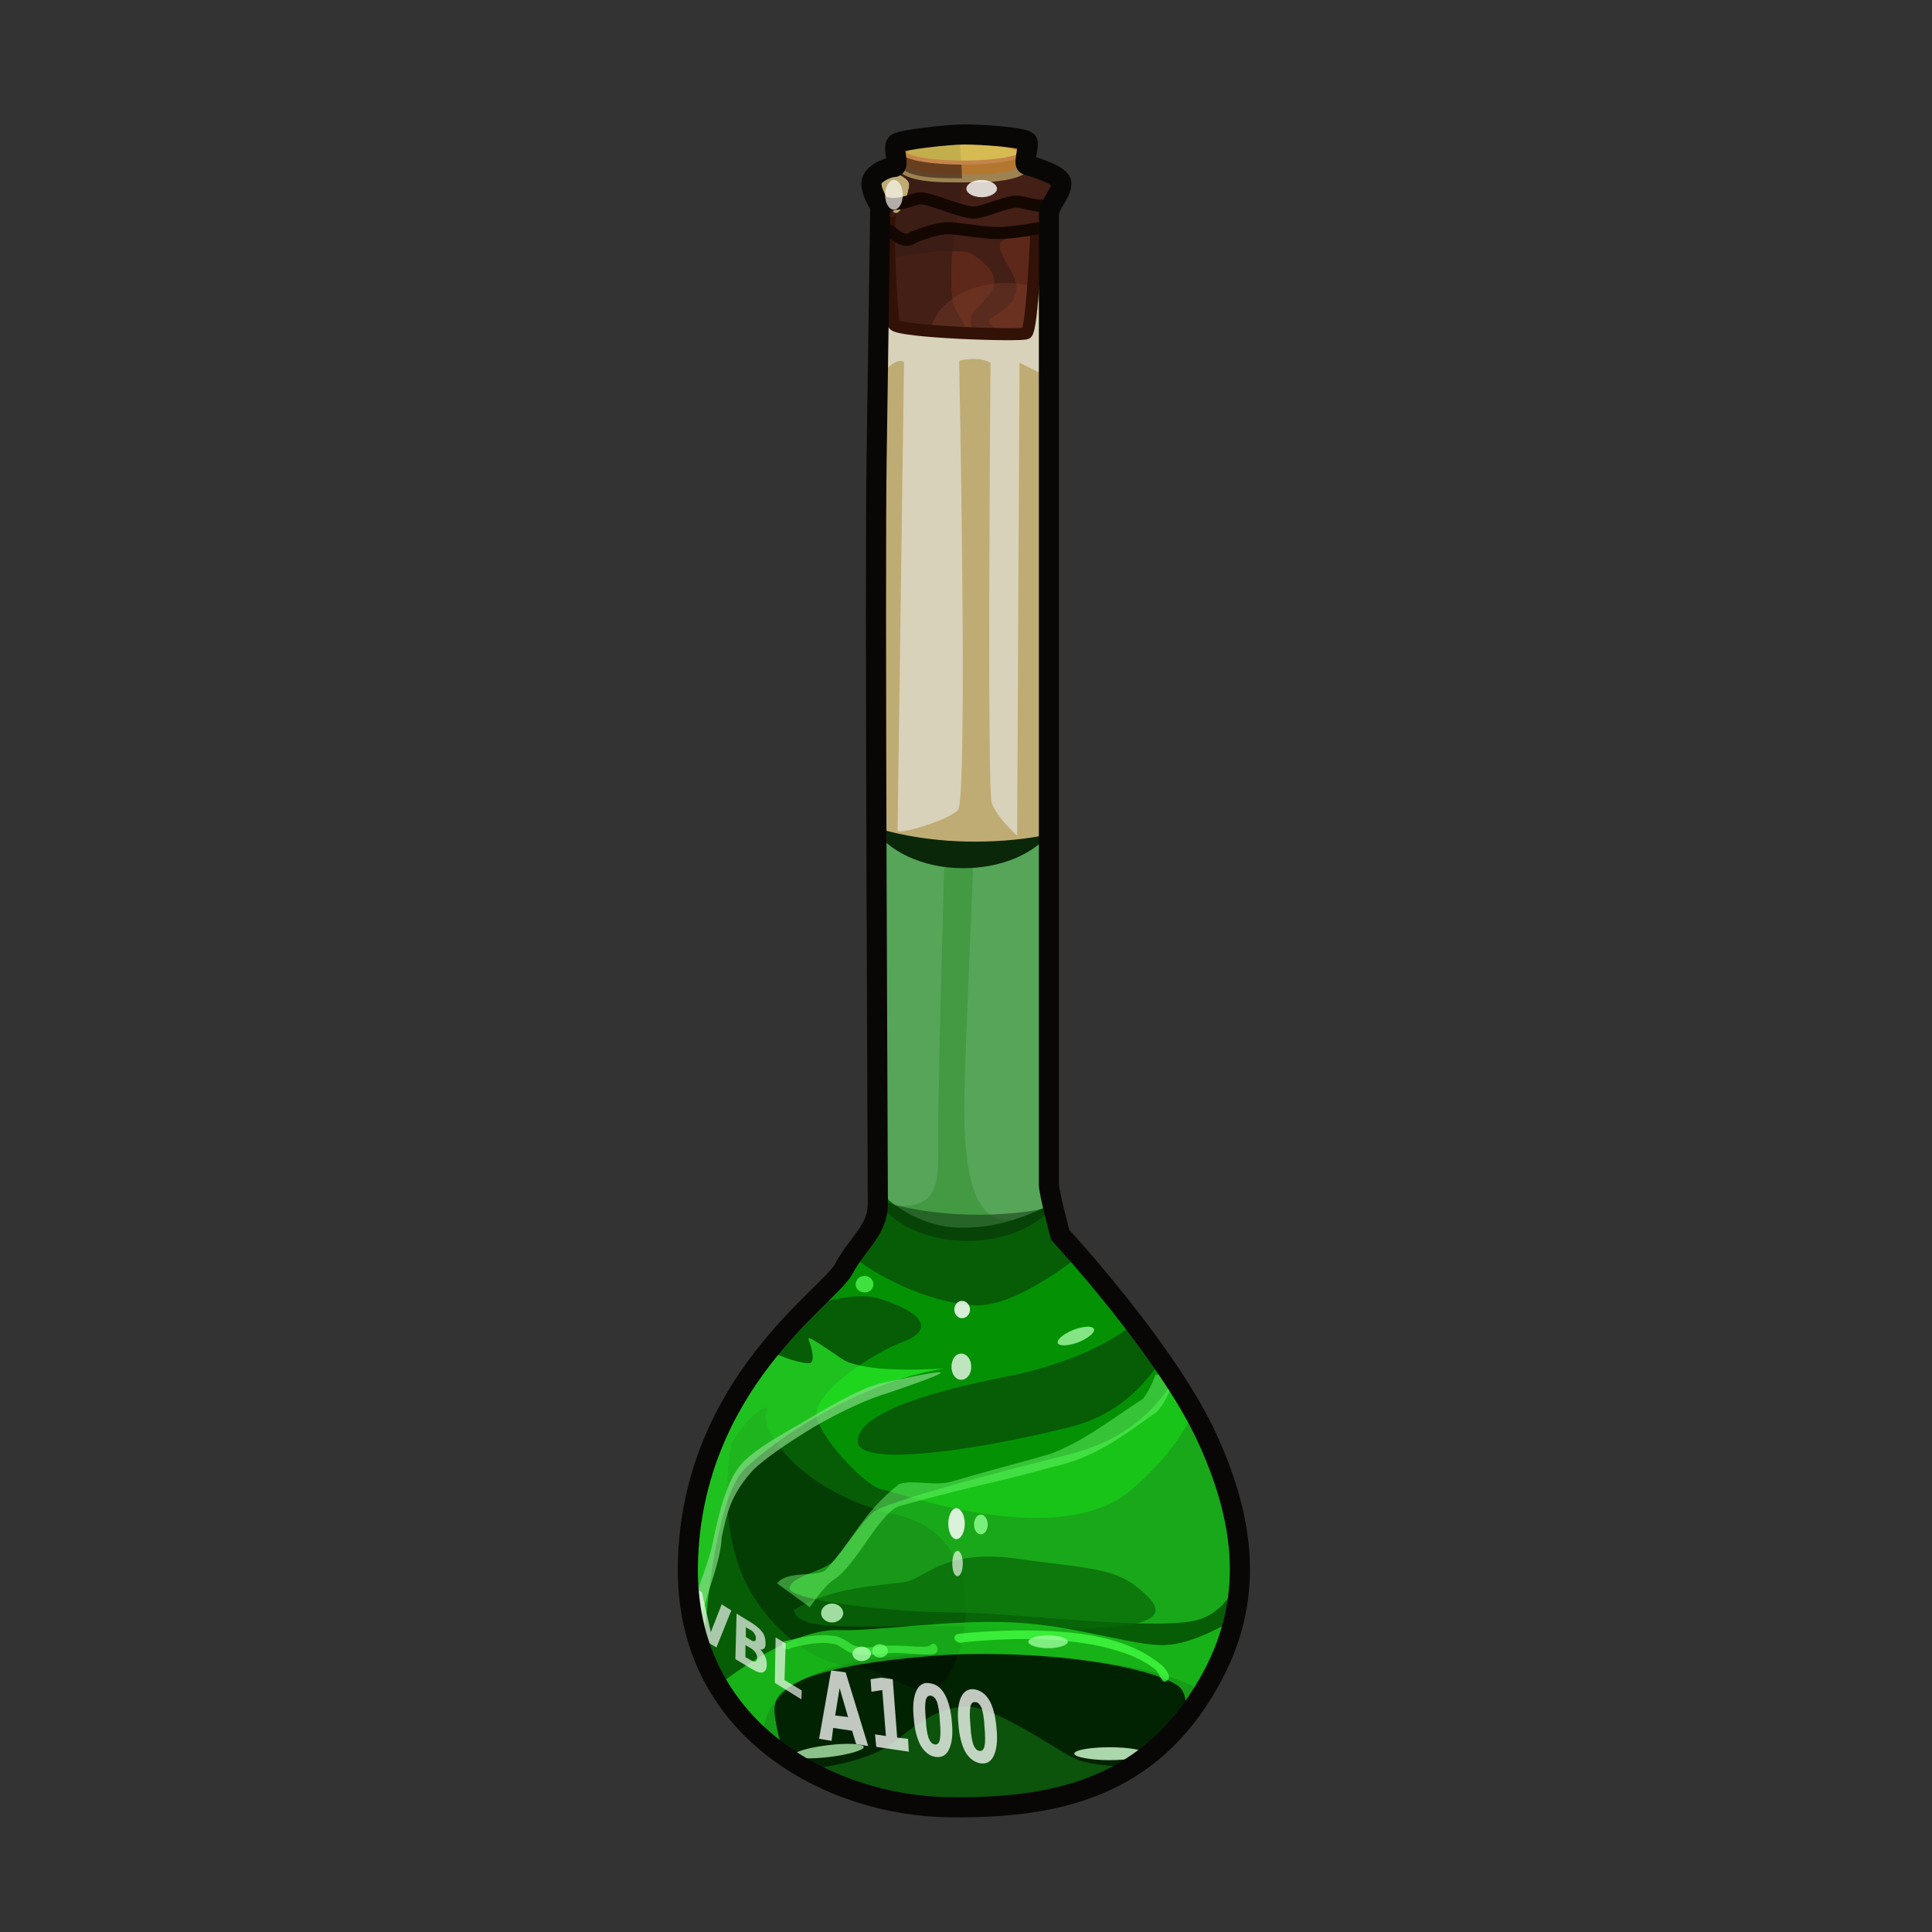 <?xml version="1.0" encoding="UTF-8" standalone="no"?>
<!DOCTYPE svg PUBLIC "-//W3C//DTD SVG 1.0//EN" "http://www.w3.org/TR/2001/REC-SVG-20010904/DTD/svg10.dtd">
<svg xmlns:svg="http://www.w3.org/2000/svg" xmlns="http://www.w3.org/2000/svg" version="1.0" width="100%" height="100%" viewBox="0 0 48 48" id="_green03">
<rect x="0" y="0" width="48" height="48" fill="#333333" stroke="none"/>
<defs id="defs2385"/>
<g id="green03">
<path d="M 23.96,3.34 C 23.57,3.34 22.4,3.47 22.28,3.56 C 22.16,3.65 22.37,4.15 22.21,4.15 C 22.06,4.15 21.65,4.32 21.65,4.56 C 21.65,4.8 21.87,5.12 21.87,5.12 L 21.78,11.34 C 21.73,14.14 21.81,29.28 21.81,29.9 C 21.81,30.57 21.32,30.86 20.96,31.53 C 20.6,32.21 17.18,34.39 17.09,38.87 C 17.01,42.96 20.61,44.87 23.59,44.9 C 26.13,44.93 28.41,44.47 29.9,42.03 C 31.17,39.98 31,37.97 30.03,35.81 C 29.04,33.59 26.34,30.68 26.34,30.68 C 26.34,30.68 26.06,29.63 26.06,29.43 C 26.06,29.25 26.06,13.87 26.06,11.34 C 26.06,11.34 26.06,5.48 26.06,5.31 C 26.06,5.1 26.37,4.8 26.37,4.56 C 26.37,4.32 25.56,4.12 25.5,4.09 C 25.43,4.06 25.56,3.65 25.53,3.53 C 25.5,3.41 24.36,3.34 23.96,3.34 z" id="p2465" style="fill:#bfac74;fill-opacity:1;fill-rule:evenodd;stroke:none"/>
<path d="M 26.06,20.68 C 25.24,21.12 24.38,21.5 23.68,21.5 C 23.25,21.56 22.52,21.18 21.78,20.71 C 21.8,25.11 21.81,29.59 21.81,29.9 C 22.86,33.16 24.37,33.91 26.34,30.71 C 26.34,30.71 26.06,29.63 26.06,29.43 C 26.06,29.34 26.06,24.97 26.06,20.68 z" id="p3245" style="fill:#439a43;fill-opacity:1;fill-rule:evenodd;stroke:none"/>
<path d="M 26.06,20.68 C 25.42,21.02 24.77,21.32 24.18,21.43 C 24.1,23.38 23.96,26.71 23.96,27.21 C 23.96,27.87 23.87,30.31 25,30.31 C 25.35,30.31 25.8,30.34 26.25,30.37 C 26.16,30.04 26.06,29.57 26.06,29.43 C 26.06,29.34 26.06,24.97 26.06,20.68 z M 21.78,20.71 C 21.8,25.11 21.81,29.59 21.81,29.9 C 21.81,29.91 21.8,29.92 21.81,29.93 C 23.4,30.12 23.31,29.56 23.31,28.06 C 23.31,26.89 23.41,23.37 23.46,21.46 C 23.03,21.42 22.41,21.11 21.78,20.71 z" id="p3255" style="fill:#89c590;fill-opacity:0.27;fill-rule:evenodd;stroke:none"/>
<path d="M 21.81,29.56 C 21.81,29.58 21.81,29.89 21.81,29.9 C 21.81,30.58 21.32,30.85 20.96,31.53 C 20.61,32.2 17.18,34.38 17.09,38.87 C 17.01,42.96 20.61,44.87 23.59,44.9 C 26.13,44.93 28.41,44.49 29.9,42.06 C 31.17,40 30.99,37.97 30.03,35.81 C 29.03,33.59 26.34,30.71 26.34,30.71 C 26.34,30.71 26.23,30.28 26.15,29.9 C 25.44,30.26 24.75,30.5 23.95,30.5 C 23.17,30.53 22.33,30.13 21.81,29.56 z" id="p3250" style="fill:#065d06;fill-opacity:1;fill-rule:evenodd;stroke:none"/>
<path d="M 18.17,35.88 C 17.9,37.46 18.2,38.63 18.5,39.26 C 19.04,40.41 20.19,41.34 21.12,41.39 C 22.04,41.45 22.54,42.16 23.24,41.94 C 23.95,41.72 24.88,38.22 22.26,37.63 C 19.86,37.08 18.88,35.5 19.04,35.11 C 19.21,34.73 18.55,35.17 18.17,35.88 z" id="p3292" style="fill:#042904;fill-opacity:0.61;fill-rule:evenodd;stroke:none"/>
<path d="M 21.18,31.21 C 21.11,31.32 21.03,31.4 20.96,31.53 C 20.87,31.71 20.52,32.03 20.09,32.46 C 20.74,32.25 21.41,32.11 21.9,32.28 C 23.14,32.69 23.08,33.1 22.43,33.34 C 21.78,33.57 20.07,34.63 20.31,35.28 C 20.54,35.92 21.55,36.94 21.9,37 C 22.25,37.05 26.26,38.56 28.09,37.03 C 28.85,36.39 29.36,35.71 29.65,35.09 C 29.41,34.66 29.14,34.23 28.84,33.81 C 28.44,34.37 27.85,35.14 26.56,35.46 C 24.2,36.05 21.31,36.46 21.31,35.81 C 21.31,35.16 22.84,34.63 24.96,34.21 C 26.51,33.91 27.6,33.36 28.15,32.9 C 27.64,32.23 27.15,31.6 26.81,31.21 C 26.1,31.75 25.02,32.47 24.21,32.43 C 23.3,32.39 21.99,31.87 21.18,31.21 z" id="p3265" style="fill:#02bc02;fill-opacity:0.56;fill-rule:evenodd;stroke:none"/>
<path d="M 20.09,33.25 C 20.09,33.25 20.09,33.28 20.09,33.28 C 20.09,33.28 20.32,33.87 20.09,33.87 C 19.96,33.87 19.54,33.78 19.12,33.56 C 18.14,34.76 17.13,36.47 17.09,38.87 C 17.07,39.69 17.22,40.41 17.46,41.06 C 17.63,38.91 17.95,37.04 18.5,36.5 C 19.13,35.86 21.28,34.34 23.46,34 C 22.62,34.05 21.37,34.07 20.9,33.75 C 20.19,33.26 20.1,33.23 20.09,33.25 z" id="p3260" style="fill:#30fe30;fill-opacity:0.62;fill-rule:evenodd;stroke:none"/>
<path d="M 29.15,34.31 C 28.6,35.17 27.86,35.81 26.5,36.15 C 24.61,36.62 22.01,37.32 21.71,37.56 C 21.42,37.79 20.92,38.57 20.68,38.81 C 20.45,39.04 19.62,39.17 19.62,39.46 C 19.62,39.76 22.15,40.06 23.68,40.06 C 25.21,40.06 28.99,40.57 29.87,40.21 C 30.28,40.05 30.56,39.71 30.78,39.28 C 30.83,38.14 30.56,37 30.03,35.81 C 29.81,35.32 29.49,34.82 29.15,34.31 z" id="p3270" style="fill:#30fe30;fill-opacity:0.47;fill-rule:evenodd;stroke:none"/>
<path d="M 23.5,41.09 C 20.03,41.14 18.92,42.08 18.96,43.21 C 20.25,44.33 22.01,44.89 23.59,44.9 C 26.13,44.93 28.41,44.49 29.9,42.06 C 29.21,41.51 26.84,41.04 23.5,41.09 z" id="p3280" style="fill:#000000;fill-opacity:0.62;fill-rule:evenodd;stroke:none"/>
<path d="M 24.03,42.4 C 23.32,42.4 22.74,42.86 22.21,43.28 C 21.8,43.6 21.07,43.84 20.06,43.96 C 21.16,44.58 22.42,44.89 23.59,44.9 C 25.25,44.92 26.79,44.72 28.09,43.9 C 27.55,43.88 26.98,43.83 26.68,43.68 C 26.21,43.45 24.73,42.4 24.03,42.4 z" id="p3272" style="fill:#30fe30;fill-opacity:0.22;fill-rule:evenodd;stroke:none"/>
<path d="M 19.72,40.01 C 20.6,39.43 21.92,39.39 22.46,39.31 C 23,39.23 23.42,38.46 25.31,38.73 C 27.2,39 27.78,38.93 28.51,39.66 C 29.25,40.39 27.9,40.55 24.73,40.43 C 21.57,40.32 19.87,40.62 19.72,40.01 z" id="p3285" style="fill:#096809;fill-opacity:0.73;fill-rule:evenodd;stroke:none"/>
<path d="M 30.65,40.25 C 30.41,40.38 29.63,40.84 28.96,40.87 C 28.19,40.91 26.73,40.38 25.18,40.31 C 23.64,40.23 21.76,40.53 20.87,40.5 C 20.07,40.46 18.98,41 17.84,41.87 C 18.25,42.58 18.82,43.13 19.46,43.59 C 19.34,43.12 19.21,42.61 19.25,42.37 C 19.32,41.87 20.24,41.38 23.06,41.15 C 25.87,40.92 28.55,41.41 29.25,41.87 C 29.45,42 29.5,42.31 29.46,42.68 C 29.62,42.49 29.76,42.29 29.9,42.06 C 30.27,41.45 30.51,40.85 30.65,40.25 z" id="p3287" style="fill:#23e823;fill-opacity:0.61;fill-rule:evenodd;stroke:none"/>
<path d="M 21.46,43.4 C 21.47,43.48 21.1,43.59 20.62,43.65 C 20.14,43.71 19.74,43.69 19.73,43.61 C 19.71,43.53 20.07,43.42 20.56,43.36 C 21.03,43.3 21.44,43.32 21.46,43.4 z" id="p3304" style="fill:#b8f3b8;fill-opacity:0.76;fill-rule:evenodd;stroke:none;marker:none;visibility:visible;display:inline;overflow:visible;enable-background:accumulate"/>
<path d="M 28.45,43.57 C 28.45,43.65 28.05,43.73 27.57,43.73 C 27.08,43.73 26.69,43.65 26.69,43.57 C 26.69,43.48 27.08,43.41 27.57,43.41 C 28.05,43.41 28.45,43.48 28.45,43.57 L 28.45,43.57 z" id="p3306" style="fill:#d4ffd4;fill-opacity:0.81;fill-rule:evenodd;stroke:none;marker:none;visibility:visible;display:inline;overflow:visible;enable-background:accumulate"/>
<path d="M 20.75,40.65 C 20.32,40.58 19.89,40.68 19.47,40.78 C 19.34,40.89 19.55,41.04 19.66,40.94 C 20.01,40.86 20.38,40.77 20.75,40.85 C 20.92,40.91 21.05,41.07 21.24,41.09 C 21.59,41.17 21.95,41.05 22.31,41.07 C 22.61,41.07 22.9,41.13 23.19,41.1 C 23.39,41.06 23.26,40.72 23.11,40.88 C 23.01,40.94 22.88,40.9 22.77,40.91 C 22.43,40.89 22.1,40.86 21.77,40.91 C 21.55,40.94 21.3,40.96 21.11,40.82 C 21,40.75 20.88,40.67 20.75,40.65 z" id="p3308" style="fill:#4bff4b;fill-opacity:0.56;fill-rule:evenodd;stroke:none"/>
<path d="M 26.59,40.56 C 25.66,40.47 24.73,40.5 23.81,40.59 C 23.6,40.65 23.77,40.88 23.94,40.8 C 25,40.7 26.08,40.67 27.14,40.86 C 27.68,40.97 28.24,41.12 28.68,41.46 C 28.82,41.53 28.84,41.88 29,41.75 C 29.13,41.66 28.93,41.41 28.81,41.33 C 28.18,40.83 27.37,40.64 26.59,40.56 z" id="p3310" style="fill:#43ff43;fill-opacity:0.76;fill-rule:evenodd;stroke:none"/>
<path d="M 21.87,34.37 C 21.36,34.51 20.69,34.89 19.99,35.31 C 19.28,35.72 18.79,35.99 18.45,36.34 C 18.06,36.75 17.86,37.59 17.71,38.32 C 17.56,39.04 17.28,39.46 17.28,39.84 C 17.28,39.92 17.31,40 17.37,40.06 C 17.45,40.14 17.29,40.32 17.39,40.28 C 17.61,39.43 17.9,38.8 17.93,38.2 C 18.07,37.52 18.18,37.14 18.65,36.59 C 18.87,36.33 19.53,35.87 20.21,35.46 C 20.89,35.06 21.65,34.72 22.03,34.62 C 23.57,34.09 24.11,33.88 21.87,34.37 z" id="p3312" style="fill:#8cdf8c;fill-opacity:0.66;fill-rule:evenodd;stroke:none"/>
<path d="M 28.71,34.15 C 28.71,34.15 28.59,34.51 28.4,34.75 C 27.67,35.22 26.89,35.84 26.07,36.13 C 25.53,36.29 24.59,36.53 23.68,36.8 C 23.22,36.94 22.69,36.75 22.34,36.87 C 21.4,37.61 21.17,38.32 20.5,39.02 C 20.25,39.18 19.53,39.02 19.31,39.34 L 20.12,39.93 C 20.14,39.9 20.47,39.41 20.71,39.25 C 21.3,38.88 21.88,37.49 22.41,37.4 C 24.37,36.86 24.83,36.82 26.13,36.45 C 27.21,36.22 27.89,35.68 28.76,35.06 C 29.11,34.64 29.17,34.19 29.17,34.19 L 28.71,34.15 z" id="p3314" style="fill:#76ff76;fill-opacity:0.45;fill-rule:evenodd;stroke:none"/>
<path d="M 21.7,31.91 C 21.7,32.02 21.6,32.11 21.48,32.11 C 21.35,32.11 21.26,32.02 21.26,31.91 C 21.26,31.79 21.35,31.7 21.48,31.7 C 21.6,31.7 21.7,31.79 21.7,31.91 z" id="p3336" style="fill:#4ff64f;fill-opacity:0.79;fill-rule:evenodd;stroke:none;marker:none;visibility:visible;display:inline;overflow:visible;enable-background:accumulate"/>
<path d="M 24.1,32.54 C 24.1,32.65 24.01,32.75 23.9,32.75 C 23.79,32.75 23.71,32.65 23.71,32.54 C 23.71,32.42 23.79,32.32 23.9,32.32 C 24.01,32.32 24.1,32.42 24.1,32.54 z" id="p3338" style="fill:#fafffa;fill-opacity:0.85;fill-rule:evenodd;stroke:none;marker:none;visibility:visible;display:inline;overflow:visible;enable-background:accumulate"/>
<path d="M 24.13,33.96 C 24.13,34.14 24.02,34.28 23.88,34.28 C 23.74,34.28 23.64,34.14 23.64,33.96 C 23.64,33.77 23.74,33.63 23.88,33.63 C 24.02,33.63 24.13,33.77 24.13,33.96 z" id="p3340" style="fill:#fafffa;fill-opacity:0.76;fill-rule:evenodd;stroke:none;marker:none;visibility:visible;display:inline;overflow:visible;enable-background:accumulate"/>
<path d="M 23.97,37.86 C 23.97,38.07 23.87,38.24 23.76,38.24 C 23.65,38.24 23.56,38.07 23.56,37.86 C 23.56,37.64 23.65,37.47 23.76,37.47 C 23.87,37.47 23.97,37.64 23.97,37.86 z" id="p3342" style="fill:#fafffa;fill-opacity:0.85;fill-rule:evenodd;stroke:none;marker:none;visibility:visible;display:inline;overflow:visible;enable-background:accumulate"/>
<path d="M 23.92,38.85 C 23.92,39.02 23.86,39.16 23.79,39.16 C 23.71,39.16 23.66,39.02 23.66,38.85 C 23.66,38.67 23.71,38.53 23.79,38.53 C 23.86,38.53 23.92,38.67 23.92,38.85 z" id="p3344" style="fill:#fafffa;fill-opacity:0.65;fill-rule:evenodd;stroke:none;marker:none;visibility:visible;display:inline;overflow:visible;enable-background:accumulate"/>
<path d="M 24.54,37.88 C 24.54,38.01 24.46,38.12 24.37,38.12 C 24.27,38.12 24.2,38.01 24.2,37.88 C 24.2,37.74 24.27,37.63 24.37,37.63 C 24.46,37.63 24.54,37.74 24.54,37.88 z" id="p3346" style="fill:#92ff92;fill-opacity:0.81;fill-rule:evenodd;stroke:none;marker:none;visibility:visible;display:inline;overflow:visible;enable-background:accumulate"/>
<path d="M 21.64,41.09 C 21.64,41.18 21.53,41.27 21.41,41.27 C 21.28,41.27 21.18,41.18 21.18,41.09 C 21.18,40.99 21.28,40.91 21.41,40.91 C 21.53,40.91 21.64,40.99 21.64,41.09 z" id="p3348" style="fill:#b3ffb3;fill-opacity:0.79;fill-rule:evenodd;stroke:none;marker:none;visibility:visible;display:inline;overflow:visible;enable-background:accumulate"/>
<path d="M 22.06,41.02 C 22.06,41.11 21.97,41.18 21.86,41.18 C 21.75,41.18 21.67,41.11 21.67,41.02 C 21.67,40.92 21.75,40.85 21.86,40.85 C 21.97,40.85 22.06,40.92 22.06,41.02 z" id="p3350" style="fill:#6cff6c;fill-opacity:0.76;fill-rule:evenodd;stroke:none;marker:none;visibility:visible;display:inline;overflow:visible;enable-background:accumulate"/>
<path d="M 20.95,40.08 C 20.95,40.2 20.82,40.31 20.67,40.31 C 20.52,40.31 20.4,40.2 20.4,40.08 C 20.4,39.95 20.52,39.84 20.67,39.84 C 20.82,39.84 20.95,39.95 20.95,40.08 L 20.95,40.08 z" id="p3352" style="fill:#caffca;fill-opacity:0.79;fill-rule:evenodd;stroke:none;marker:none;visibility:visible;display:inline;overflow:visible;enable-background:accumulate"/>
<path d="M 26.53,40.79 C 26.53,40.87 26.31,40.95 26.04,40.95 C 25.76,40.95 25.55,40.87 25.55,40.79 C 25.55,40.7 25.76,40.63 26.04,40.63 C 26.31,40.63 26.53,40.7 26.53,40.79 z" id="p3354" style="fill:#9fff9f;fill-opacity:0.76;fill-rule:evenodd;stroke:none;marker:none;visibility:visible;display:inline;overflow:visible;enable-background:accumulate"/>
<path d="M 27.18,33.02 C 27.21,33.11 27.03,33.25 26.79,33.35 C 26.54,33.44 26.31,33.45 26.28,33.37 C 26.25,33.28 26.42,33.14 26.67,33.04 C 26.91,32.95 27.14,32.93 27.18,33.02 z" id="p3356" style="fill:#abffab;fill-opacity:0.76;fill-rule:evenodd;stroke:none;marker:none;visibility:visible;display:inline;overflow:visible;enable-background:accumulate"/>
<path d="M 17.19,39.41 L 17.44,39.56 L 17.66,40.55 L 17.93,39.86 L 18.17,40.01 L 17.8,40.93 L 17.51,40.76 L 17.19,39.41 M 18.66,40.75 C 18.7,40.78 18.73,40.78 18.75,40.77 C 18.77,40.77 18.78,40.74 18.78,40.7 C 18.78,40.66 18.77,40.63 18.75,40.6 C 18.73,40.56 18.71,40.54 18.67,40.51 L 18.53,40.43 L 18.53,40.67 L 18.66,40.75 M 18.66,41.25 C 18.71,41.28 18.74,41.29 18.77,41.28 C 18.79,41.27 18.81,41.24 18.81,41.19 C 18.81,41.14 18.8,41.1 18.77,41.06 C 18.75,41.02 18.71,40.99 18.67,40.96 L 18.52,40.87 L 18.52,41.17 L 18.66,41.25 M 18.89,40.98 C 18.94,41.03 18.98,41.09 19.01,41.16 C 19.04,41.22 19.05,41.29 19.05,41.36 C 19.05,41.47 19.01,41.53 18.95,41.55 C 18.89,41.57 18.8,41.54 18.67,41.46 L 18.27,41.22 L 18.3,40.09 L 18.66,40.31 C 18.79,40.39 18.88,40.47 18.94,40.55 C 19,40.63 19.02,40.73 19.02,40.83 C 19.02,40.89 19.01,40.93 18.99,40.95 C 18.96,40.98 18.93,40.99 18.89,40.98 M 19.27,40.68 L 19.52,40.83 L 19.49,41.74 L 19.92,42 L 19.91,42.22 L 19.25,41.81 L 19.27,40.68" id="text3294" style="fill:#ffffff;fill-opacity:0.66;stroke:none"/>
<path d="M 21.68,20.54 C 22.05,21.15 22.92,21.57 23.93,21.57 C 24.84,21.57 25.64,21.24 26.06,20.73 C 25.49,20.85 24.88,20.91 24.21,20.91 C 23.27,20.91 22.4,20.77 21.68,20.54 z" id="p3364" style="fill:#0a270a;fill-opacity:1;fill-rule:evenodd;stroke:none;marker:none;visibility:visible;display:inline;overflow:visible;enable-background:accumulate"/>
<path d="M 21.78,29.8 C 22.15,30.41 23.02,30.83 24.03,30.83 C 24.93,30.83 25.73,30.5 26.15,29.99 C 25.59,30.11 24.97,30.18 24.31,30.18 C 23.36,30.18 22.49,30.04 21.78,29.8 z" id="p3369" style="fill:#0a270a;fill-opacity:0.47;fill-rule:evenodd;stroke:none;marker:none;visibility:visible;display:inline;overflow:visible;enable-background:accumulate"/>
<path d="M 21.17,43 L 20.7,42.93 L 20.66,43.25 L 20.35,43.2 L 20.65,41.5 L 21.01,41.55 L 21.57,43.38 L 21.27,43.33 L 21.17,43 M 20.75,42.62 L 21.07,42.66 L 20.86,41.94 L 20.75,42.62 M 21.74,43.09 L 22.01,43.13 L 21.92,41.99 L 21.65,42.03 L 21.63,41.72 L 21.89,41.68 L 22.18,41.72 L 22.29,43.17 L 22.56,43.2 L 22.58,43.52 L 21.77,43.4 L 21.74,43.09 M 23.35,42.75 C 23.34,42.53 23.31,42.38 23.28,42.28 C 23.24,42.19 23.19,42.14 23.13,42.13 C 23.06,42.12 23.02,42.16 23,42.24 C 22.98,42.33 22.98,42.48 23,42.7 C 23.01,42.93 23.04,43.09 23.07,43.18 C 23.11,43.28 23.16,43.33 23.22,43.34 C 23.29,43.35 23.33,43.31 23.35,43.22 C 23.37,43.13 23.37,42.98 23.35,42.75 M 23.65,42.8 C 23.68,43.09 23.65,43.31 23.58,43.46 C 23.51,43.61 23.4,43.67 23.25,43.65 C 23.09,43.63 22.97,43.53 22.87,43.36 C 22.78,43.19 22.72,42.96 22.7,42.66 C 22.67,42.37 22.7,42.15 22.77,42 C 22.84,41.86 22.95,41.79 23.1,41.82 C 23.26,41.84 23.38,41.93 23.48,42.11 C 23.57,42.28 23.63,42.51 23.65,42.8 M 24.46,42.91 C 24.45,42.69 24.42,42.53 24.39,42.44 C 24.35,42.35 24.3,42.29 24.24,42.29 C 24.17,42.28 24.13,42.31 24.11,42.4 C 24.09,42.49 24.09,42.64 24.11,42.86 C 24.12,43.09 24.15,43.24 24.18,43.34 C 24.22,43.44 24.27,43.49 24.33,43.5 C 24.4,43.51 24.44,43.47 24.46,43.38 C 24.48,43.29 24.48,43.14 24.46,42.91 M 24.76,42.96 C 24.79,43.25 24.76,43.47 24.69,43.62 C 24.62,43.77 24.51,43.83 24.36,43.81 C 24.2,43.78 24.08,43.69 23.98,43.52 C 23.89,43.35 23.83,43.12 23.81,42.82 C 23.78,42.53 23.81,42.31 23.88,42.16 C 23.95,42.02 24.06,41.95 24.21,41.97 C 24.37,42 24.49,42.09 24.59,42.26 C 24.68,42.43 24.74,42.67 24.76,42.96" id="text3298" style="fill:#ffffff;fill-opacity:0.75;stroke:none"/>
<path d="M 21.83,9.1 C 21.77,9.62 22.16,8.82 22.46,8.99 L 22.3,20.63 C 22.3,20.76 23.55,20.38 23.8,20.13 C 24.05,19.89 23.83,8.96 23.83,8.96 C 24.09,8.91 24.35,8.88 24.61,9.01 C 24.61,9.01 24.52,19.58 24.64,19.95 C 24.77,20.32 25.27,20.76 25.27,20.76 L 25.33,9.01 L 25.99,9.34 C 26.16,8.1 26.15,7.83 25.99,7.09 C 24.51,5.86 22.26,6.28 21.83,9.1 z" id="p3240" style="fill:#e1dfd1;fill-opacity:0.75;fill-rule:evenodd;stroke:none"/>
<path d="M 23.96,3.34 C 23.57,3.34 22.4,3.47 22.28,3.56 C 22.25,3.57 22.25,3.61 22.25,3.65 C 22.24,3.66 22.24,3.67 22.25,3.68 C 22.25,3.79 22.27,3.93 22.28,4 C 22.28,4.02 22.28,4.04 22.28,4.06 C 22.28,4.1 22.28,4.31 22.28,4.31 C 22.28,4.31 22.59,4.43 22.59,4.59 C 22.59,4.74 22.38,5.48 22.18,5.25 C 21.99,5.01 22.14,7.86 22.21,8.06 C 22.29,8.25 25.34,8.35 25.5,8.28 C 25.65,8.2 25.75,5.71 25.75,5.71 C 25.75,5.71 25.86,5.24 26.06,4.96 C 26.13,4.86 26.22,4.66 26.31,4.43 C 26.11,4.25 25.55,4.11 25.5,4.09 C 25.43,4.06 25.56,3.65 25.53,3.53 C 25.5,3.41 24.36,3.34 23.96,3.34 z" id="p3634" style="fill:#5d281a;fill-opacity:1;fill-rule:evenodd;stroke:none;display:inline"/>
<path d="M 23.96,3.34 C 23.57,3.34 22.4,3.47 22.28,3.56 C 22.25,3.57 22.25,3.61 22.25,3.65 C 22.24,3.66 22.24,3.67 22.25,3.68 C 22.25,3.79 22.27,3.93 22.28,4 C 22.28,4.02 22.28,4.04 22.28,4.06 C 22.28,4.1 22.28,4.31 22.28,4.31 C 22.28,4.31 22.59,4.43 22.59,4.59 C 22.59,4.74 22.38,5.48 22.18,5.25 C 22.09,5.13 22.07,5.75 22.09,6.43 C 22.9,6.22 23.99,6.19 24.15,6.31 C 24.35,6.45 24.91,6.81 24.62,7.25 C 24.33,7.68 24.09,7.71 24.12,8.03 C 24.13,8.12 24.18,8.19 24.25,8.28 C 24.51,8.29 24.76,8.31 24.96,8.31 C 24.71,8.16 24.48,8 24.59,7.93 C 24.82,7.79 25.33,7.49 25.25,7.06 C 25.16,6.62 24.56,6.08 25,5.93 C 25.17,5.87 25.46,5.87 25.75,5.87 C 25.75,5.85 25.75,5.71 25.75,5.71 C 25.75,5.71 25.86,5.24 26.06,4.96 C 26.13,4.86 26.22,4.66 26.31,4.43 C 26.11,4.25 25.55,4.11 25.5,4.09 C 25.43,4.06 25.56,3.65 25.53,3.53 C 25.5,3.41 24.36,3.34 23.96,3.34 z" id="p3844" style="fill:#391d15;fill-opacity:0.72;fill-rule:evenodd;stroke:none;display:inline"/>
<path d="M 23.96,3.34 C 23.57,3.34 22.4,3.47 22.28,3.56 C 22.25,3.57 22.25,3.61 22.25,3.65 C 22.24,3.66 22.24,3.67 22.25,3.68 C 22.25,3.79 22.27,3.93 22.28,4 C 22.28,4.02 22.28,4.04 22.28,4.06 C 22.28,4.1 22.28,4.31 22.28,4.31 C 22.28,4.31 22.59,4.43 22.59,4.59 C 22.59,4.74 22.38,5.48 22.18,5.25 C 21.99,5.01 22.14,7.86 22.21,8.06 C 22.26,8.17 23.22,8.24 24.09,8.28 C 23.92,8 23.73,7.7 23.68,7.53 C 23.6,7.21 23.65,6.34 23.65,6.34 L 24.09,3.34 C 24.06,3.34 23.99,3.34 23.96,3.34 z" id="p3841" style="fill:#391d15;fill-opacity:0.72;fill-rule:evenodd;stroke:none;display:inline"/>
<path d="M 25,7.03 C 24.04,7.03 23.24,7.54 23.12,8.21 C 24.06,8.3 25.39,8.33 25.5,8.28 C 25.57,8.24 25.61,7.69 25.65,7.12 C 25.44,7.06 25.23,7.03 25,7.03 z" id="p3862" style="fill:#864431;fill-opacity:0.33;fill-rule:evenodd;stroke:none;marker:none;visibility:visible;display:inline;overflow:visible;enable-background:accumulate"/>
<path d="M 22.18,5.25 C 21.99,5.01 22.14,7.86 22.21,8.06 C 22.29,8.25 25.34,8.35 25.5,8.28 C 25.65,8.2 25.75,5.71 25.75,5.71" id="p3836" style="fill:none;fill-opacity:1;fill-rule:evenodd;stroke:#321106;stroke-width:0.30;stroke-linecap:butt;stroke-linejoin:miter;stroke-miterlimit:4;stroke-dasharray:none;stroke-opacity:1;display:inline"/>
<path d="M 22.13,5.75 C 22.52,6.1 22.68,5.9 22.68,5.9 C 22.68,5.9 23.22,5.67 23.54,5.67 C 23.85,5.67 24.39,5.79 24.78,5.79 C 25.17,5.79 25.8,5.67 25.8,5.67" id="p3637" style="fill:none;fill-rule:evenodd;stroke:#140702;stroke-width:0.30;stroke-linecap:round;stroke-linejoin:miter;stroke-miterlimit:4;stroke-dasharray:none;stroke-opacity:1;display:inline"/>
<path d="M 21.9,5.01 C 22.29,5.16 22.6,4.97 22.83,4.93 C 23.07,4.89 23.96,5.32 24.24,5.28 C 24.51,5.24 25.02,5.01 25.25,5.01 C 25.48,5.01 25.95,5.24 26.11,5.01" id="p3640" style="fill:none;fill-opacity:1;fill-rule:evenodd;stroke:#140702;stroke-width:0.30;stroke-linecap:round;stroke-linejoin:miter;marker:none;stroke-miterlimit:4;stroke-dasharray:none;stroke-dashoffset:0;stroke-opacity:1;visibility:visible;display:inline;overflow:visible;enable-background:accumulate"/>
<path d="M 23.96,3.26 C 23.57,3.26 22.39,3.34 22.27,3.43 C 22.2,3.56 22.25,3.79 22.28,4 C 22.42,4.48 23.43,4.43 24.15,4.43 C 24.61,4.45 25.5,4.36 25.5,4.09 C 25.43,4.06 25.56,3.65 25.53,3.53 C 25.5,3.41 24.35,3.26 23.96,3.26 z" id="p3648" style="fill:#b47730;fill-opacity:1;fill-rule:evenodd;stroke:none;marker:none;visibility:visible;display:inline;overflow:visible;enable-background:accumulate"/>
<path d="M 22.28,4 C 22.42,4.48 23.43,4.43 24.15,4.43 C 24.61,4.45 25.5,4.36 25.5,4.09" id="p3834" style="fill:none;fill-opacity:1;fill-rule:evenodd;stroke:#9d8351;stroke-width:0.2;stroke-linecap:round;stroke-linejoin:bevel;marker:none;stroke-miterlimit:4;stroke-dasharray:none;stroke-dashoffset:0;stroke-opacity:1;visibility:visible;display:inline;overflow:visible;enable-background:accumulate"/>
<path d="M 23.81,3.25 C 23.34,3.26 22.39,3.35 22.28,3.43 C 22.2,3.56 22.25,3.79 22.28,4 C 22.4,4.43 23.22,4.43 23.9,4.43 C 23.89,4.15 23.88,3.78 23.81,3.25 z" id="p3838" style="fill:#391d15;fill-opacity:0.62;fill-rule:evenodd;stroke:none;display:inline"/>
<path d="M 25.40,3.79 C 25.40,3.92 24.74,4.04 23.93,4.04 C 23.12,4.04 22.47,3.92 22.47,3.79 C 22.47,3.65 23.12,3.53 23.93,3.53 C 24.74,3.53 25.40,3.65 25.40,3.79 L 25.40,3.79 z" id="p3643" style="fill:#e0d15e;fill-opacity:0.76;fill-rule:evenodd;stroke:#c58449;stroke-width:0.1;stroke-linecap:round;stroke-linejoin:bevel;marker:none;stroke-miterlimit:4;stroke-dasharray:none;stroke-dashoffset:0;stroke-opacity:1;visibility:visible;display:inline;overflow:visible;enable-background:accumulate"/>
<path d="M 23.96,3.34 C 23.57,3.34 22.4,3.47 22.28,3.56 C 22.16,3.65 22.37,4.15 22.21,4.15 C 22.06,4.15 21.65,4.32 21.65,4.56 C 21.65,4.8 21.87,5.12 21.87,5.12 L 21.78,11.34 C 21.73,14.14 21.81,29.28 21.81,29.9 C 21.81,30.57 21.32,30.86 20.96,31.53 C 20.6,32.21 17.18,34.39 17.09,38.87 C 17.01,42.96 20.61,44.87 23.59,44.9 C 26.13,44.93 28.41,44.47 29.9,42.03 C 31.17,39.98 31,37.97 30.03,35.81 C 29.04,33.59 26.34,30.68 26.34,30.68 C 26.34,30.68 26.06,29.63 26.06,29.43 C 26.06,29.25 26.06,13.87 26.06,11.34 C 26.06,11.34 26.06,5.48 26.06,5.31 C 26.06,5.1 26.37,4.8 26.37,4.56 C 26.37,4.32 25.56,4.12 25.5,4.09 C 25.43,4.06 25.56,3.65 25.53,3.53 C 25.5,3.41 24.36,3.34 23.96,3.34 z" id="stroke01" style="fill:none;fill-opacity:1;fill-rule:evenodd;stroke:#090706;stroke-width:0.5;stroke-miterlimit:4;stroke-dasharray:none;stroke-opacity:1"/>
<path d="M 24.77,4.69 C 24.77,4.80 24.59,4.90 24.39,4.90 C 24.18,4.90 24.01,4.80 24.01,4.69 C 24.01,4.57 24.18,4.47 24.39,4.47 C 24.59,4.47 24.77,4.57 24.77,4.69 L 24.77,4.69 z" id="p3847" style="fill:#fdfbf7;fill-opacity:0.82;fill-rule:evenodd;stroke:none;marker:none;visibility:visible;display:inline;overflow:visible;enable-background:accumulate"/>
<path d="M 22.43,4.84 C 22.43,5.05 22.33,5.21 22.21,5.21 C 22.09,5.21 21.99,5.05 21.99,4.84 C 21.99,4.64 22.09,4.47 22.21,4.47 C 22.33,4.47 22.43,4.64 22.43,4.84 z" id="p3850" style="fill:#fdfbf7;fill-opacity:0.68;fill-rule:evenodd;stroke:none;marker:none;visibility:visible;display:inline;overflow:visible;enable-background:accumulate"/>
</g>
</svg>
